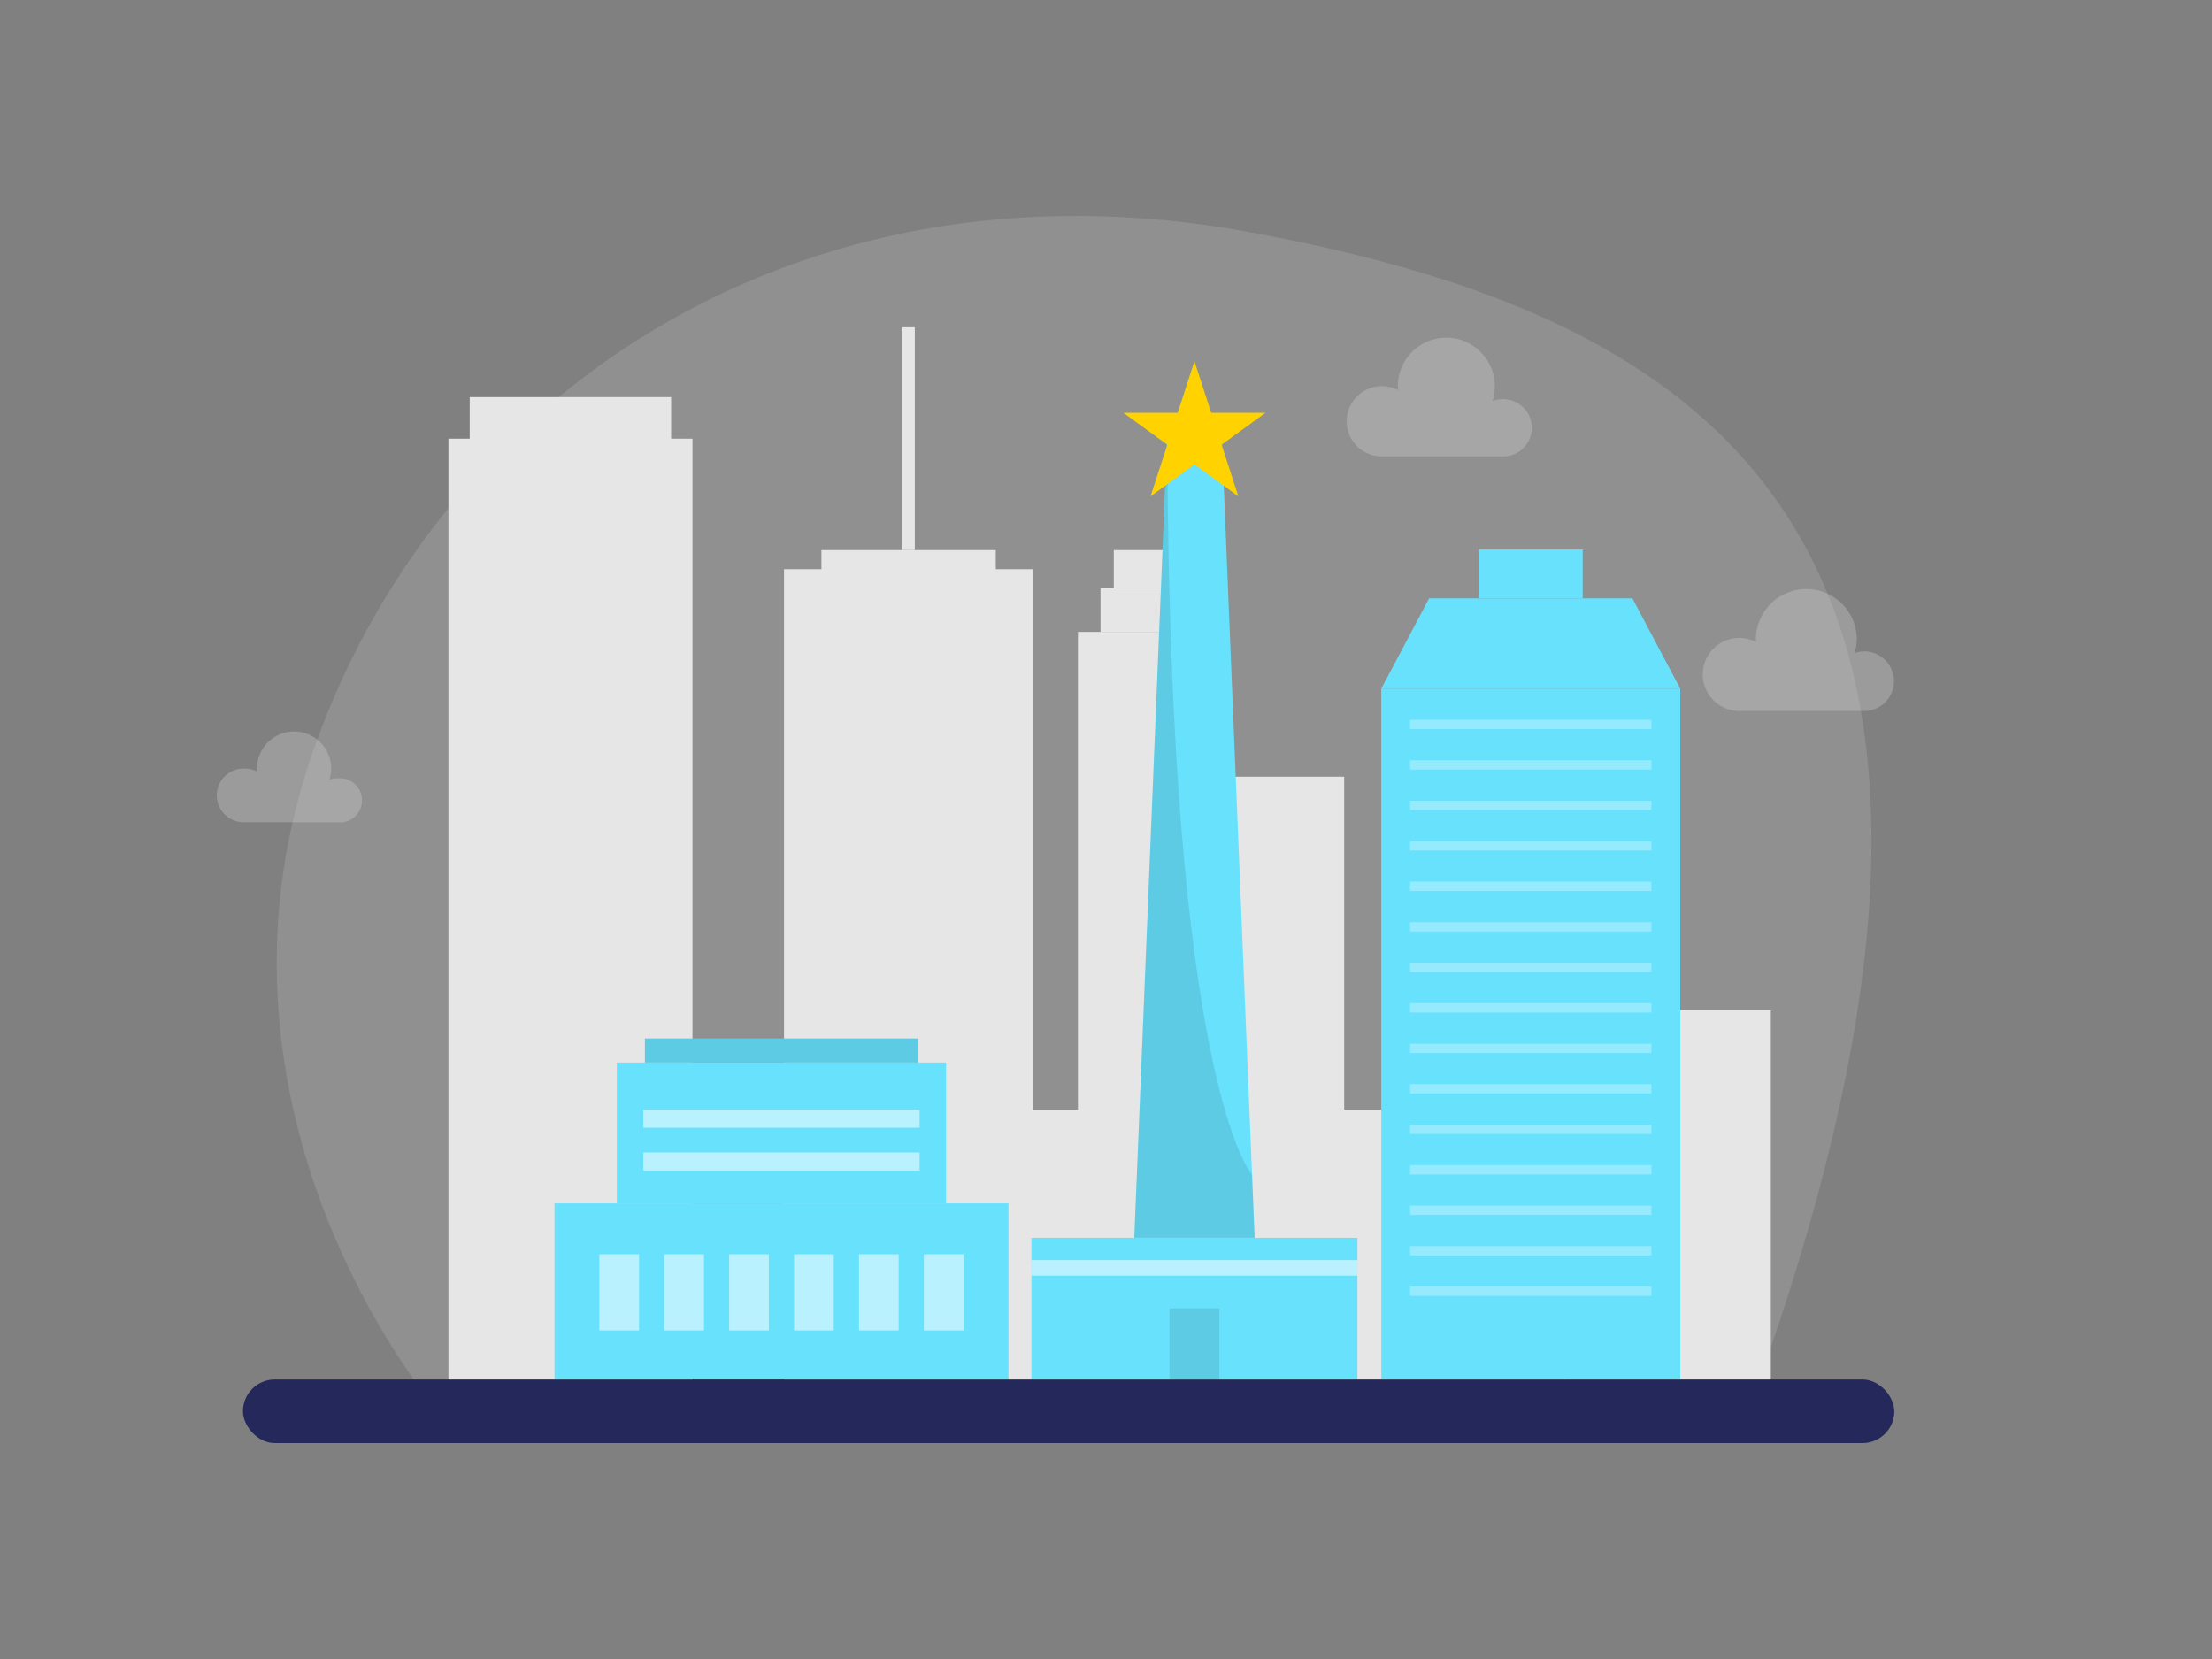 <svg id="Layer_1" data-name="Layer 1" xmlns="http://www.w3.org/2000/svg" viewBox="0 0 400 300"><rect x="0" y="0" width="400" height="300" fill="#808080" stroke="none"/><title>_</title><path d="M337.15,117.79a5.36,5.36,0,0,0-1.8.32,9.31,9.31,0,0,0,.42-2.76,9.13,9.13,0,0,0-18.25,0c0,.25,0,.48,0,.72a6.69,6.69,0,0,0-3-.72,6.61,6.61,0,0,0,0,13.22h22.58a5.39,5.39,0,1,0,0-10.78Z" fill="#dddbdb" opacity="0.3"/><path d="M271.63,72.19a5.2,5.2,0,0,0-1.73.3,8.9,8.9,0,0,0,.41-2.65,8.77,8.77,0,1,0-17.54,0c0,.24,0,.46,0,.69a6.35,6.35,0,1,0-2.87,12h21.69a5.18,5.18,0,1,0,0-10.35Z" fill="#dddbdb" opacity="0.3"/><path d="M77.9,253.51S34.35,201.8,56.13,137.24s87.1-110.57,170-95.24,147.68,54.34,90.73,211.2Z" fill="#dddbdb" opacity="0.18"/><rect x="283.62" y="182.69" width="36.6" height="68.7" fill="#e6e6e6"/><rect x="222.52" y="140.45" width="20.55" height="110.93" fill="#e6e6e6"/><rect x="194.93" y="114.27" width="24.21" height="137.12" fill="#e6e6e6"/><rect x="199.01" y="106.39" width="16.75" height="7.88" fill="#e6e6e6"/><rect x="201.41" y="99.48" width="11.97" height="6.9" fill="#e6e6e6"/><rect x="141.78" y="102.93" width="45.05" height="148.46" fill="#e6e6e6"/><rect x="148.54" y="99.48" width="31.53" height="6.9" fill="#e6e6e6"/><rect x="163.18" y="59.18" width="2.25" height="40.3" fill="#e6e6e6"/><rect x="81.09" y="79.33" width="44.13" height="174.31" fill="#e6e6e6"/><rect x="170.65" y="200.66" width="112.97" height="50.73" fill="#e6e6e6"/><rect x="84.94" y="71.81" width="36.42" height="8.56" fill="#e6e6e6"/><rect x="43.93" y="249.46" width="298.62" height="11.5" rx="5.75" fill="#24285b"/><rect x="186.52" y="223.83" width="58.94" height="25.53" fill="#68e1fd"/><rect x="186.52" y="227.86" width="58.94" height="2.82" fill="#fff" opacity="0.54"/><polygon points="226.88 223.83 205.11 223.83 211 80.37 211.06 78.92 220.93 78.92 225.89 199.8 226.88 223.83" fill="#68e1fd"/><path d="M226.41,212.4l.47,11.43H205.11L211,80.37l.09.06C211.49,196.61,226.41,212.4,226.41,212.4Z" opacity="0.1"/><rect x="211.49" y="236.59" width="9.01" height="12.76" opacity="0.1"/><polygon points="215.99 65.32 219.03 74.65 228.84 74.65 220.9 80.42 223.94 89.76 215.99 83.99 208.05 89.76 211.09 80.42 203.15 74.65 212.96 74.65 215.99 65.32" fill="#ffd200"/><rect x="100.27" y="217.61" width="82.09" height="31.75" fill="#68e1fd"/><rect x="111.54" y="192.14" width="59.54" height="25.47" fill="#68e1fd"/><rect x="116.62" y="187.79" width="49.38" height="4.35" fill="#68e1fd"/><rect x="116.62" y="187.79" width="49.38" height="4.35" opacity="0.1"/><g opacity="0.54"><rect x="108.38" y="226.81" width="7.18" height="13.77" fill="#fff"/><rect x="120.12" y="226.81" width="7.18" height="13.77" fill="#fff"/><rect x="131.85" y="226.81" width="7.18" height="13.77" fill="#fff"/><rect x="143.59" y="226.81" width="7.18" height="13.77" fill="#fff"/><rect x="155.33" y="226.81" width="7.18" height="13.77" fill="#fff"/><rect x="167.06" y="226.81" width="7.18" height="13.77" fill="#fff"/></g><g opacity="0.54"><rect x="116.34" y="208.4" width="49.95" height="3.27" fill="#fff"/><rect x="116.34" y="200.66" width="49.95" height="3.27" fill="#fff"/></g><rect x="116.34" y="192.92" width="49.95" height="3.27" fill="#68e1fd"/><rect x="249.78" y="124.53" width="54.06" height="124.82" fill="#68e1fd"/><polygon points="303.84 124.53 249.78 124.53 258.43 108.2 295.19 108.2 303.84 124.53" fill="#68e1fd"/><rect x="267.43" y="99.38" width="18.77" height="8.82" fill="#68e1fd"/><rect x="254.99" y="130.16" width="43.64" height="1.69" fill="#fff" opacity="0.3"/><rect x="254.99" y="137.48" width="43.64" height="1.69" fill="#fff" opacity="0.3"/><rect x="254.99" y="144.8" width="43.64" height="1.69" fill="#fff" opacity="0.3"/><rect x="254.99" y="152.12" width="43.64" height="1.69" fill="#fff" opacity="0.3"/><rect x="254.99" y="159.44" width="43.64" height="1.69" fill="#fff" opacity="0.3"/><rect x="254.99" y="166.76" width="43.64" height="1.69" fill="#fff" opacity="0.3"/><rect x="254.99" y="174.09" width="43.64" height="1.69" fill="#fff" opacity="0.3"/><rect x="254.99" y="181.41" width="43.64" height="1.69" fill="#fff" opacity="0.3"/><rect x="254.99" y="188.73" width="43.64" height="1.69" fill="#fff" opacity="0.3"/><rect x="254.99" y="196.05" width="43.64" height="1.69" fill="#fff" opacity="0.3"/><rect x="254.99" y="203.37" width="43.64" height="1.69" fill="#fff" opacity="0.3"/><rect x="254.99" y="210.69" width="43.64" height="1.69" fill="#fff" opacity="0.3"/><rect x="254.99" y="218.01" width="43.64" height="1.69" fill="#fff" opacity="0.3"/><rect x="254.99" y="225.33" width="43.64" height="1.69" fill="#fff" opacity="0.3"/><rect x="254.99" y="232.65" width="43.64" height="1.69" fill="#fff" opacity="0.3"/><path d="M60.9,140.74a3.92,3.92,0,0,0-1.33.24,6.49,6.49,0,0,0,.32-2,6.71,6.71,0,0,0-13.42,0c0,.18,0,.35,0,.53a4.75,4.75,0,0,0-2.19-.53,4.86,4.86,0,1,0,0,9.71H60.9a4,4,0,1,0,0-7.92Z" fill="#dddbdb" opacity="0.3"/></svg>